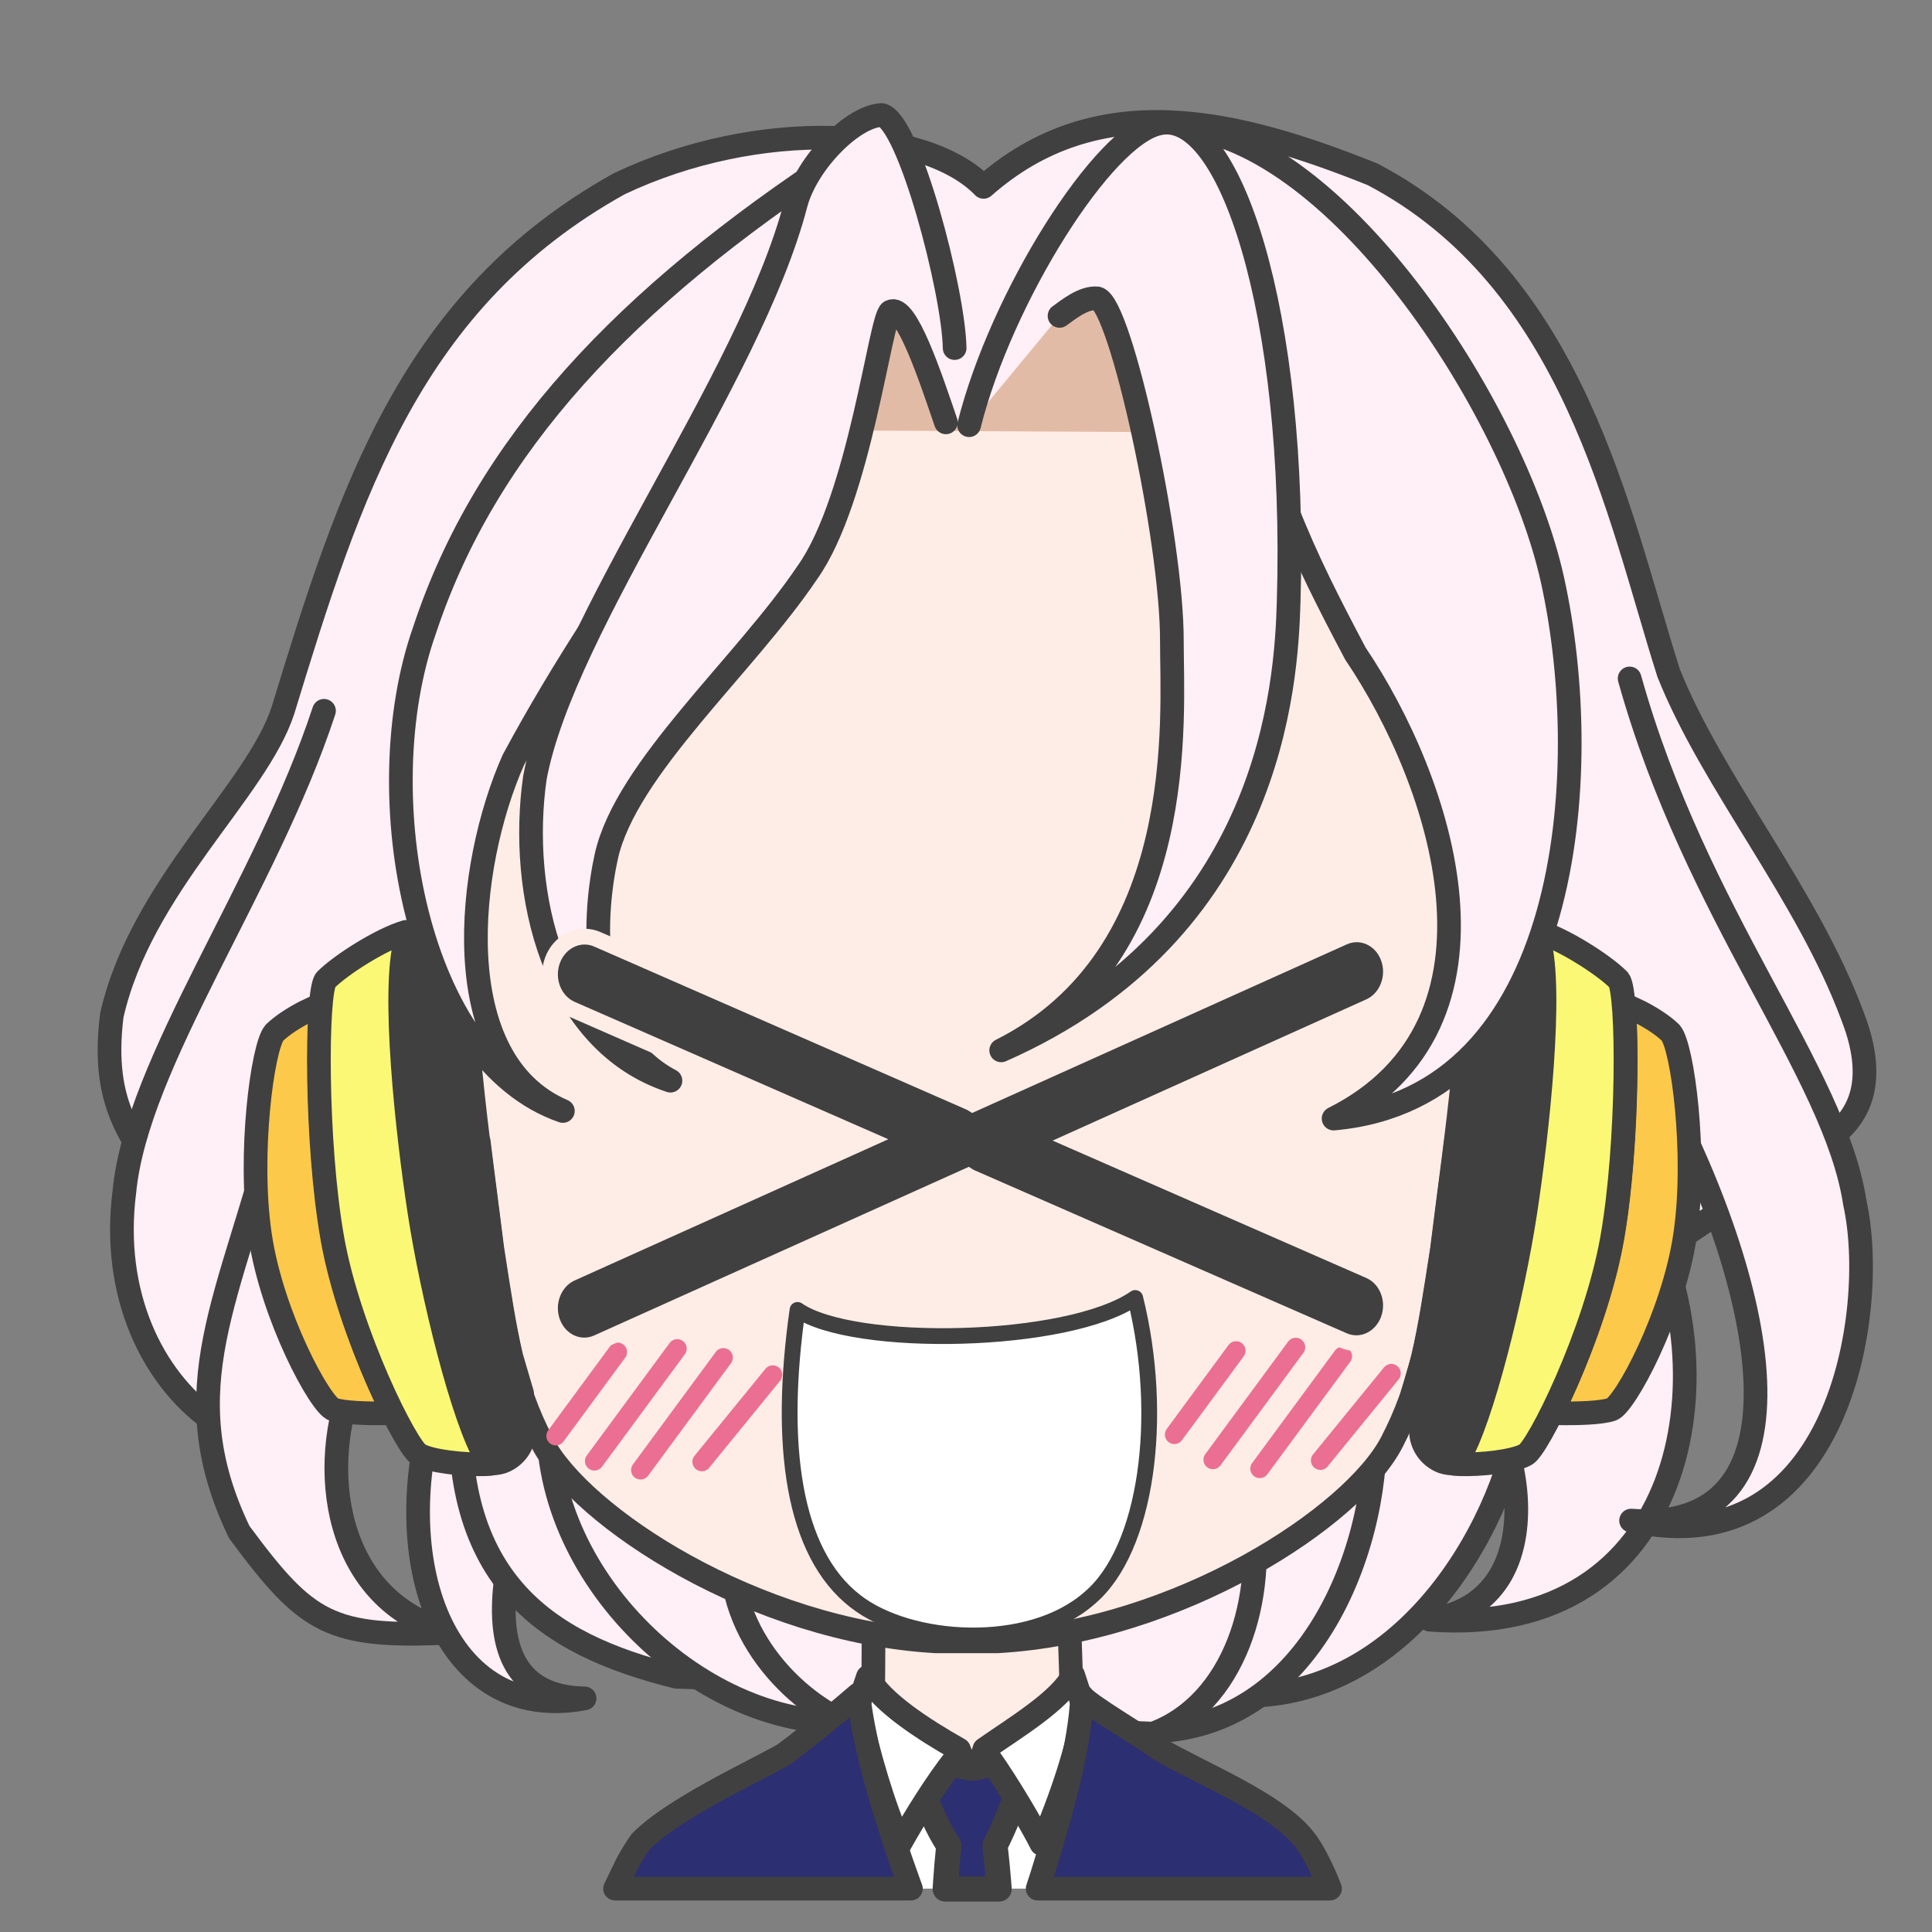 <svg width="2805" height="2805" xmlns="http://www.w3.org/2000/svg" xmlns:xlink="http://www.w3.org/1999/xlink" xml:space="preserve" overflow="hidden"><rect width="100%" height="100%" fill="#808080" stroke="none"/><g transform="translate(-10241 -4294)"><path d="M10480.2 6021.51C10436.5 5946.09 10386.6 5904.04 10403.3 5768.25 10446 5580.31 10613.5 5443.16 10651.9 5325.06 10749.1 5006.81 10837.8 4728.77 11140.1 4560.77 11341.8 4464.93 11583.7 4477.02 11669 4565.3 11834.1 4419.59 12033 4466.47 12234.1 4547.21 12527.4 4701.64 12590.2 5040.18 12663.5 5270.79 12727 5430.26 12864.6 5591.85 12930.2 5768.25 12973.1 5877.23 12929.4 5924.83 12894 5949.15L12636.4 6121" stroke="#404040" stroke-width="34.375" stroke-linecap="round" stroke-linejoin="round" stroke-miterlimit="10" fill="#FFEFF6" fill-rule="evenodd"/><path d="M10711.4 5326C10627.5 5581.91 10439.9 5835.71 10421.6 6023.95 10402.5 6172.7 10461.8 6293.96 10548.5 6356 10643 6183.98 10735.3 6024.65 10870 5865.32" stroke="#404040" stroke-width="34.375" stroke-linecap="round" stroke-linejoin="round" stroke-miterlimit="10" fill="#FFEFF6" fill-rule="evenodd"/><path d="M10641.2 5922C10577.1 6177.92 10487.6 6309.05 10588.4 6518.44 10687 6651.69 10720.1 6672.84 10897 6664.38 10722.2 6619.26 10701.8 6419.74 10755.4 6294.25" stroke="#404040" stroke-width="34.375" stroke-linecap="round" stroke-linejoin="round" stroke-miterlimit="10" fill="#FFEFF6" fill-rule="evenodd"/><path d="M10874.1 6324.14C10800.2 6560.31 10886.8 6798.6 11089.7 6759.83 10893.1 6756.3 10977.7 6488.4 11096 6248" stroke="#404040" stroke-width="34.375" stroke-linecap="round" stroke-linejoin="round" stroke-miterlimit="10" fill="#FFEFF6" fill-rule="evenodd"/><path d="M10912.3 6288C10884.8 6587.29 11032.9 6681.18 11223.2 6728.47L12058.6 6756C12301.8 6748.94 12441.4 6475.06 12452 6315.53" stroke="#404040" stroke-width="34.375" stroke-linecap="round" stroke-linejoin="round" stroke-miterlimit="10" fill="#FFEFF6" fill-rule="evenodd"/><path d="M12346.6 6290.58C12431.2 6296.21 12524.2 6616.73 12317 6645.61 12692 6673.08 12751.9 6286.35 12630 6056" stroke="#404040" stroke-width="34.375" stroke-linecap="round" stroke-linejoin="round" stroke-miterlimit="10" fill="#FFEFF6" fill-rule="evenodd"/><path d="M12607 5279C12703.3 5623.81 12905.2 5850.15 12934 6040.54 12969.2 6198.48 12909.4 6570.09 12609.1 6501.69 12871.4 6520.73 12815.2 6182.27 12649.2 5867.08" stroke="#404040" stroke-width="34.375" stroke-linecap="round" stroke-linejoin="round" stroke-miterlimit="10" fill="#FFEFF6" fill-rule="evenodd"/><path d="M11047.3 6280C10985.9 6525.04 11210.1 6774.31 11434.3 6793.33L11939.9 6806C12176.1 6779.24 12260 6473.64 12231.8 6320.14" stroke="#404040" stroke-width="34.375" stroke-linecap="round" stroke-linejoin="round" stroke-miterlimit="10" fill="#FFEFF6" fill-rule="evenodd"/><path d="M11309.7 6498.03C11275.8 6638.3 11377.4 6751.08 11462.1 6791.97L11915 6811C12032.1 6768 12081.5 6615.04 12056.8 6479" stroke="#404040" stroke-width="34.375" stroke-linecap="round" stroke-linejoin="round" stroke-miterlimit="10" fill="#FFEFF6" fill-rule="evenodd"/><path d="M100.9 0C99.046 79.836 97.097 90.206 97.882 152.664 84.148 154.529 27.893 183.216 0 194.001 30.409 293.966 148.978 378.981 237.667 377.992 326.357 377.003 450.271 272.575 479 193.223L385.086 152.667C385.87 90.208 383.919 77.408 385.324 2.429L100.9 0Z" stroke="#404040" stroke-width="34.375" stroke-linecap="round" stroke-linejoin="round" stroke-miterlimit="10" fill="#FEEDE6" fill-rule="evenodd" transform="matrix(-1 0 0 1 11894 6631)"/><path d="M11804 6766C11796.1 6862.12 11790.9 6943.77 11780.1 7024.48L11778.1 7036 11533 7036 11528.8 7020.47C11509.4 6941.38 11496.7 6862.79 11487 6767.72L11632.4 6846.83 11655.9 6898.43 11675.1 6844.54Z" fill="#FFFFFF" fill-rule="evenodd"/><path d="M11726.5 6816.5 11723.9 6884.72C11711.2 6914.33 11700.8 6943.93 11685.6 6973.54 11687.8 6992.36 11689.4 7009.96 11690.8 7026.77L11691.5 7036.5 11613.4 7036.5 11614.1 7025.15C11615.2 7008.73 11616.7 6991.61 11618.6 6973.31 11600.1 6946.03 11591.2 6918.75 11577.5 6891.47L11576.5 6823.6C11586.4 6834.62 11629.6 6862.08 11654.6 6860.89 11679.6 6859.71 11712.6 6833.6 11726.5 6816.5Z" stroke="#404040" stroke-width="36.667" stroke-linecap="round" stroke-linejoin="round" stroke-miterlimit="10" fill="#2C2F72" fill-rule="evenodd"/><path d="M11501.1 6728.5C11519.8 6764.96 11583 6805.65 11633.3 6834.06L11639.5 6850.14 11628.1 6847.15C11600.9 6881.31 11567.8 6934.69 11548 6970.39 11522.7 6914.66 11502.7 6841.99 11486 6773.18L11501.1 6728.5ZM11799.1 6726 11814 6771.78C11809.7 6823.1 11779.9 6909.75 11753 6971 11739.6 6944.29 11705 6885.34 11677.3 6846.1L11665.3 6850.14 11670.2 6833.51C11712.6 6803.7 11780.6 6763.29 11799.1 6726Z" stroke="#404040" stroke-width="34.375" stroke-linecap="round" stroke-linejoin="round" stroke-miterlimit="10" fill="#FFFFFF" fill-rule="evenodd"/><path d="M359.91 2.64C350.855 15.603 270.52 62.143 248.756 78.862 186.59 115.64 80.235 156.728 37.584 210.019 26.922 223.341 15.845 244.346 4.765 270.024L0 282 424.469 282 418.074 262.397C387.783 166.036 362.643 69.528 359.91 2.64ZM684.865 0C676.334 76.713 645.804 179.471 610.457 276.831L608.495 282 1038 282 1020.5 245.832C1014.19 234.165 1007.61 223.408 1000.73 213.779 954.951 166.667 839.057 113.369 793.764 87.734 778.746 77.089 728.857 38.118 684.865 0Z" stroke="#404040" stroke-width="34.375" stroke-linecap="round" stroke-linejoin="round" stroke-miterlimit="10" fill="#2C2F72" fill-rule="evenodd" transform="matrix(-1 0 0 1 12172 6754)"/><path d="M1474 666.291C1471.86 440.308 1415.73 7.5 731.293 0 77.289 2.901-1.423 444.265 0.019 666.291 0.542 939.615 26.781 1089.24 47.443 1258.4 67.278 1386.53 76.88 1454.95 120.233 1538.78 176.537 1647.65 430.308 1813.3 693.203 1828L782.016 1828C1044.46 1813.3 1297.79 1647.65 1353.99 1538.78 1397.27 1454.95 1406.86 1386.53 1426.66 1258.4 1447.28 1089.24 1473.48 939.615 1474 666.291Z" stroke="#404040" stroke-width="34.375" stroke-linecap="round" stroke-linejoin="round" stroke-miterlimit="10" fill="#FEEDE6" fill-rule="evenodd" transform="matrix(-1 0 0 1 12382 4849)"/><path d="M10878.3 5930.04C10896.7 5930.56 10915.9 5937 10934.6 5950.55L10936.1 5951.81 10939.8 5981.84C10945.1 6023.9 10950.6 6064.94 10955.8 6107.2 10965.7 6171.23 10973.1 6220.33 10983.4 6263.9L10999 6316.97 10994.5 6320.4C10971.4 6332.54 10940.6 6335.08 10913 6328.36 10863.8 6318.17 10795.2 6259.76 10766.5 6130.01 10741.7 6020.32 10804.4 5927.92 10878.3 5930.04Z" stroke="#404040" stroke-width="34.375" stroke-linecap="round" stroke-linejoin="round" stroke-miterlimit="10" fill="#FEEDE6" fill-rule="evenodd"/><path d="M116.709 0.035C43.149-2.079-19.253 90.323 5.522 200.006 34.066 329.762 102.338 388.173 151.329 398.363 178.778 405.075 209.391 402.54 232.398 390.397L237 386.875 221.466 333.898C211.195 290.329 203.856 241.226 193.966 177.204 188.814 134.941 183.316 93.9 177.957 51.842L174.274 21.845 172.783 20.55C154.186 7 135.098 0.564 116.709 0.035Z" stroke="#404040" stroke-width="34.375" stroke-linecap="round" stroke-linejoin="round" stroke-miterlimit="10" fill="#FEEDE6" fill-rule="evenodd" transform="matrix(-1 0 0 1 12529 5930)"/><path d="M10834.4 5647 10849.4 5647.57C10870.3 5651.33 10895.2 5663.39 10910.5 5676.57 10924.9 5920.6 10939.4 6169.62 11002 6370.65 11002.1 6390.29 10990.2 6408.79 10970.4 6416.3 10967.9 6417.21 10964.6 6417.92 10960.5 6418.46L10953.4 6419 10947.6 6411.08C10913.4 6355.46 10868.5 6173.7 10850.1 6053.69 10831.6 5933.68 10810.1 5732.9 10829.9 5659.69L10834.4 5647Z" stroke="#404040" stroke-width="34.375" stroke-linecap="round" stroke-linejoin="round" stroke-miterlimit="10" fill="#404040" fill-rule="evenodd"/><path d="M10707.9 5752 10706.6 5763.6C10701.6 5839.06 10705.8 5988.61 10724.3 6092.78 10739.7 6179.58 10778.5 6277.76 10809.5 6340.86L10812 6345.54 10805.8 6345.81C10773.1 6346.55 10740 6345.17 10725.5 6340.42 10706.4 6334.76 10635.8 6204.57 10618.5 6087.39 10601.1 5970.21 10622.2 5812.86 10639.5 5793.36 10650.7 5782.52 10666.8 5772.19 10683.5 5763.48Z" stroke="#404040" stroke-width="34.375" stroke-linecap="round" stroke-linejoin="round" stroke-miterlimit="10" fill="#FCC94A" fill-rule="evenodd"/><path d="M10830.4 5647 10834.4 5647.16 10829.9 5659.85C10810.2 5733.08 10831.6 5933.9 10850 6053.94 10868.4 6173.98 10913.2 6355.79 10947.3 6411.42L10953 6419.34 10946.2 6419.86C10915 6420.93 10867 6415.77 10849.9 6406.11 10832.9 6399.23 10748.3 6231.22 10723.6 6092.33 10699 5953.45 10699.7 5733.86 10713.9 5716.82 10734.7 5695.54 10794.5 5657.27 10830.4 5647Z" stroke="#404040" stroke-width="34.375" stroke-linecap="round" stroke-linejoin="round" stroke-miterlimit="10" fill="#FBF875" fill-rule="evenodd"/><path d="M12.361 0 27.277 0.573C48.078 4.333 72.812 16.389 87.996 29.571 102.35 273.598 116.704 522.624 179 723.654 179.102 743.287 167.251 761.786 147.538 769.304 145.109 770.208 141.771 770.922 137.747 771.455L130.621 772 124.935 764.082C90.875 708.459 46.268 526.696 27.916 406.688 9.564 286.679-11.848 85.905 7.842 12.69L12.361 0Z" stroke="#404040" stroke-width="34.375" stroke-linecap="round" stroke-linejoin="round" stroke-miterlimit="10" fill="#404040" fill-rule="evenodd" transform="matrix(-1 0 0 1 12483 5647)"/><path d="M95.854 0 94.638 11.603C89.626 87.061 93.812 236.614 112.299 340.776 127.707 427.578 166.48 525.757 197.545 588.864L200 593.542 193.766 593.814C161.112 594.549 128.037 593.174 113.531 588.423 94.357 582.756 23.828 452.573 6.489 335.392-10.851 218.211 10.157 60.858 27.497 41.355 38.668 30.521 54.841 20.186 71.515 11.477Z" stroke="#404040" stroke-width="34.375" stroke-linecap="round" stroke-linejoin="round" stroke-miterlimit="10" fill="#FCC94A" fill-rule="evenodd" transform="matrix(-1 0 0 1 12694 5752)"/><path d="M125.846 0 129.915 0.157 125.402 12.85C105.741 86.082 127.122 286.905 145.447 406.942 163.772 526.979 208.313 708.786 242.322 764.422L248 772.342 241.22 772.861C210.19 773.932 162.372 768.766 145.293 759.106 128.338 752.227 44.131 584.216 19.556 445.331-5.018 306.446-4.245 86.864 9.814 69.817 30.539 48.545 90.16 10.271 125.846 0Z" stroke="#404040" stroke-width="34.375" stroke-linecap="round" stroke-linejoin="round" stroke-miterlimit="10" fill="#FBF875" fill-rule="evenodd" transform="matrix(-1 0 0 1 12601 5647)"/><path d="M11482 4614 11617.4 4907 11652.3 4906.04 11838 4621.71 11482 4614Z" fill="#FFEFF6" fill-rule="evenodd"/><path d="M11460.2 4522C11149.2 4725.7 10946.1 4939.97 10857.3 5209.21 10772.6 5448.86 10846.7 5834.4 11058.2 5907 10887.6 5833.7 10917.9 5551.06 10986.3 5397.4 11130.2 5129.57 11312.1 4912.48 11475 4670.02" stroke="#404040" stroke-width="34.375" stroke-linecap="round" stroke-linejoin="round" stroke-miterlimit="10" fill="#FFEFF6" fill-rule="evenodd"/><path d="M12037.4 4773.24C12075.5 4982.73 12132.7 5099.11 12208.9 5242.99 12333.8 5427.79 12452.4 5779.75 12177.2 5918 12520.2 5887.67 12557.9 5419.11 12494.8 5135.08 12439.1 4884.42 12175.7 4482.64 11940 4477" stroke="#404040" stroke-width="34.375" stroke-linecap="round" stroke-linejoin="round" stroke-miterlimit="10" fill="#FFEFF6" fill-rule="evenodd"/><path d="M11375 4918.48 12018 4922 11844.1 4723.83C11776.5 4730.46 11672.2 4854.74 11628.7 4912.48L11493.6 4681 11375 4918.48Z" fill="#E2BBA6" fill-rule="evenodd"/><path d="M11614.3 4907.19C11591.7 4840.93 11556.5 4734.49 11533.9 4746.48 11519.1 4754.23 11489.5 5017.85 11413.3 5124.99 11322.3 5260.33 11149.7 5409.53 11121.3 5537.35 11103.7 5616.61 11088.2 5796.74 11214.4 5863 11043.7 5806.61 10993.7 5589.51 11017.6 5423.16 11059.3 5199.36 11329.7 4846.21 11396.4 4589.99 11412.2 4530.43 11479.2 4462.41 11521.2 4461 11560.7 4469.46 11625.6 4716.87 11627 4799.34" stroke="#404040" stroke-width="34.375" stroke-linecap="round" stroke-linejoin="round" stroke-miterlimit="10" fill="#FFEFF6" fill-rule="evenodd"/><path d="M11648 4911.33C11694.6 4725.14 11842.9 4490.29 11923.4 4473.36 12024.3 4449.38 12124.8 4744.87 12111.9 5169.45 12108.4 5285.82 12087.9 5645.51 11694.6 5819 11970 5680.77 11942.2 5332.9 11942.4 5224.46 11942.7 5077.53 11868.3 4736.42 11834.4 4727.25 11813.9 4725.14 11791.3 4744.18 11779.3 4752.64" stroke="#404040" stroke-width="34.375" stroke-linecap="round" stroke-linejoin="round" stroke-miterlimit="10" fill="#FFEFF6" fill-rule="evenodd"/><path d="M0 0 89.648 121.801" stroke="#EB6F92" stroke-width="27.5" stroke-linecap="round" stroke-miterlimit="8" fill="none" fill-rule="evenodd" transform="matrix(1 0 0 -1 11048 6378.8)"/><path d="M0 0 120.265 163.305" stroke="#EB6F92" stroke-width="27.5" stroke-linecap="round" stroke-miterlimit="8" fill="none" fill-rule="evenodd" transform="matrix(1 0 0 -1 11104 6415.31)"/><path d="M0 0 102.988 126.333" stroke="#EB6F92" stroke-width="27.5" stroke-linecap="round" stroke-miterlimit="8" fill="none" fill-rule="evenodd" transform="matrix(1 0 0 -1 11260 6416.33)"/><path d="M0 0 120.265 163.305" stroke="#EB6F92" stroke-width="27.5" stroke-linecap="round" stroke-miterlimit="8" fill="none" fill-rule="evenodd" transform="matrix(1 0 0 -1 11171 6428.3)"/><path d="M0 0 89.648 121.801" stroke="#EB6F92" stroke-width="27.5" stroke-linecap="round" stroke-miterlimit="8" fill="none" fill-rule="evenodd" transform="matrix(1 0 0 -1 11946 6376.8)"/><path d="M0 0 120.265 163.305" stroke="#EB6F92" stroke-width="27.5" stroke-linecap="round" stroke-miterlimit="8" fill="none" fill-rule="evenodd" transform="matrix(1 0 0 -1 12002 6413.31)"/><path d="M0 0 102.988 126.333" stroke="#EB6F92" stroke-width="27.5" stroke-linecap="round" stroke-miterlimit="8" fill="none" fill-rule="evenodd" transform="matrix(1 0 0 -1 12158 6414.33)"/><path d="M0 0 120.265 163.305" stroke="#EB6F92" stroke-width="27.5" stroke-linecap="round" stroke-miterlimit="8" fill="none" fill-rule="evenodd" transform="matrix(1 0 0 -1 12070 6426.31)"/><path d="M11398.9 6195.81C11371.1 6391.26 11392 6548.36 11482.9 6618.75 11561.1 6680.01 11735.2 6691.69 11823.1 6613.92 11905.9 6543.97 11932 6351.48 11889.2 6178.5 11791.6 6246.05 11479.3 6251.68 11398.9 6195.81Z" stroke="#404040" stroke-width="22.917" stroke-linecap="round" stroke-linejoin="round" stroke-miterlimit="10" fill="#FFFFFF" fill-rule="evenodd"/><path d="M12211.1 5650.5C12230.6 5650.67 12249 5663.32 12256.8 5684.19 12267.2 5712.02 12254.9 5743.92 12229.3 5755.44L11797.5 5949.84 12229.3 6138.96C12254.9 6150.17 12267.2 6181.92 12256.8 6209.88 12249 6230.84 12230.6 6243.72 12211.1 6244.12 12204.6 6244.25 12198 6243 12191.6 6240.19L11649.2 6002.63 11646.7 6001.05 11108.4 6243.34C11082.9 6254.86 11053.7 6241.64 11043.2 6213.81 11032.8 6185.98 11045.1 6154.08 11070.7 6142.56L11502.5 5948.16 11070.7 5759.04C11045.1 5747.83 11032.8 5716.08 11043.2 5688.12 11051 5667.16 11069.4 5654.28 11088.9 5653.88 11095.4 5653.75 11102 5655 11108.4 5657.81L11650.8 5895.37 11653.3 5896.95 12191.6 5654.66C12198 5651.78 12204.6 5650.45 12211.1 5650.5Z" stroke="#FEEDE6" stroke-width="22.917" stroke-miterlimit="8" fill="#404040" fill-rule="evenodd"/></g></svg>